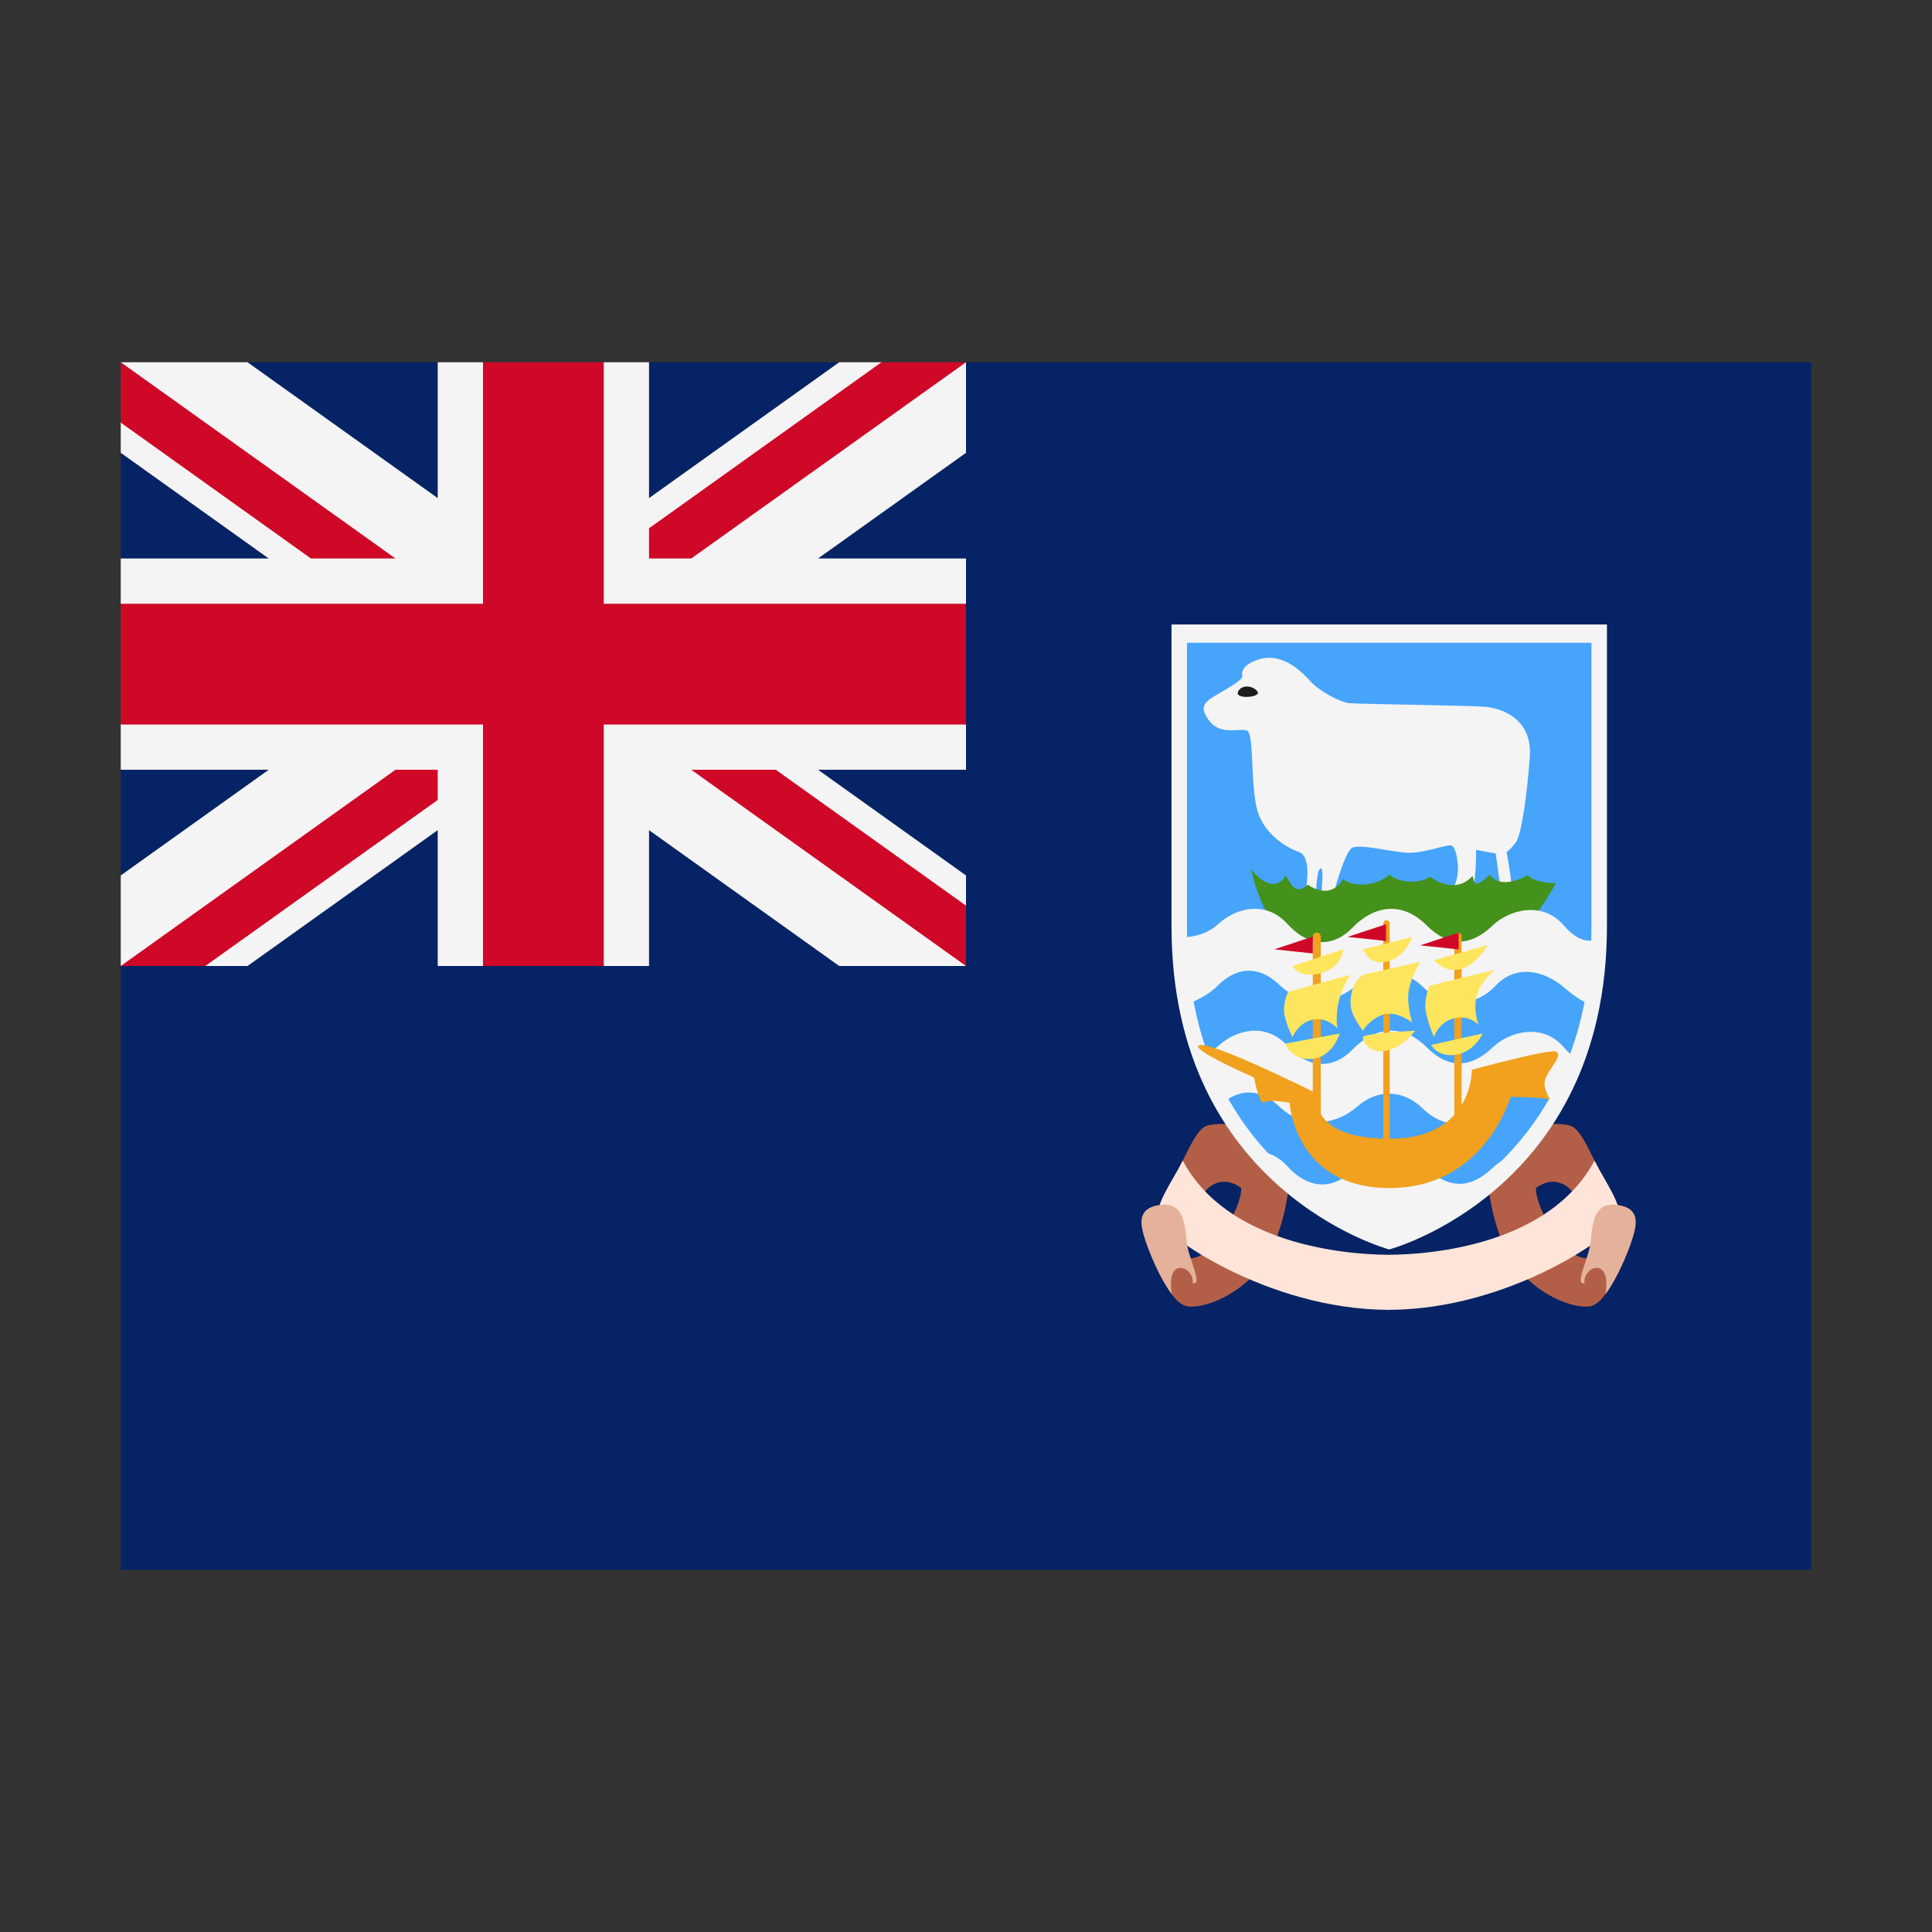 <svg width="32" height="32" viewBox="0 0 32 32" xmlns="http://www.w3.org/2000/svg">
  <rect x="0" y="0" width="32" height="32" fill="#333333" stroke="none"/>
  <polygon fill="#062365" points="16,6 30,6 30,26 2,26 2,16" />
  <polygon fill="#062365" points="4.1,6 7.25,6 9,7 10.75,6 13.9,6 16,7.5 16,9.25 15,11 16,12.75 16,14.5 13.9,16 10.75,16 9,15 7.25,16 4.1,16 2,14.5 2,12.75 3,11 2,9.25 2,7.5" />
  <polygon fill="#F4F4F4" points="16,6 15.3,6.25 14.6,6 13.9,6 10.75,8.25 10.75,6 10,6 9,6.5 8,6 7.25,6 7.25,8.25 4.1,6 2,6 2.25,6.5 2,7 2,7.5 4.45,9.25 2,9.25 2,10 2.5,11 2,12 2,12.75 4.45,12.75 2,14.5 2,16 2.7,15.75 3.4,16 4.1,16 7.25,13.75 7.25,16 8,16 9,15.5 10,16 10.75,16 10.75,13.75 13.9,16 16,16 15.75,15.5 16,15 16,14.5 13.55,12.75 16,12.75 16,12 15.5,11 16,10 16,9.25 13.55,9.25 16,7.5" />
  <path fill="#CF0828" d="M7.25,12.75h-0.7L2,16h1.4l3.85-2.75V12.75z M11.45,12.75L16,16v-1l-3.15-2.25H11.45z M10.75,9.25h0.7L16,6h-1.4l-3.85,2.75V9.25z M5.15,9.25L2,7V6l4.55,3.25H5.15z M16,12h-6v4H8v-4H2v-2h6V6h2v4h6V12z" />
  <path d="M19.41,19.582C19.622,19.185 19.77,18.788 19.942,18.668C20.115,18.548 21.084,18.644 21.272,18.86C21.461,19.076 21.364,20.194 20.992,20.819C20.62,21.444 19.925,21.685 19.665,21.636C19.405,21.588 19.237,21.119 19.189,20.951C19.141,20.782 19.3,20.722 19.665,20.831C20.031,20.939 20.571,20.014 20.559,19.677C20.247,19.448 19.973,19.629 19.851,19.905C19.731,20.183 19.41,19.582 19.41,19.582ZM26.59,19.582C26.59,19.582 26.269,20.183 26.148,19.905C26.026,19.629 25.752,19.448 25.44,19.677C25.428,20.014 25.962,20.939 26.328,20.831C26.693,20.722 26.851,20.782 26.804,20.951C26.756,21.119 26.594,21.588 26.334,21.636C26.074,21.685 25.379,21.444 25.007,20.819C24.634,20.194 24.538,19.076 24.727,18.86C24.916,18.644 25.884,18.548 26.058,18.668C26.23,18.788 26.378,19.185 26.59,19.582Z" fill="#b35f47" />
  <path d="M26.818,20.195C26.874,19.955 26.59,19.582 26.41,19.223C25.676,20.602 23.741,20.781 23,20.783C22.259,20.781 20.324,20.602 19.59,19.223C19.41,19.582 19.125,19.954 19.181,20.195C19.238,20.435 20.979,21.685 22.988,21.695L22.988,21.697L23,21.696L23.012,21.697L23.012,21.695C25.021,21.685 26.762,20.435 26.818,20.195Z" fill="#ffe5d9" />
  <path d="M18.925,20.387C18.889,20.226 18.865,19.978 19.262,19.954C19.658,19.93 19.622,20.399 19.666,20.639C19.709,20.88 19.923,21.3 19.754,21.252C19.791,20.988 19.301,20.782 19.41,21.438C19.185,21.142 18.976,20.611 18.925,20.387ZM27.074,20.387C27.024,20.611 26.814,21.142 26.59,21.438C26.699,20.782 26.209,20.988 26.245,21.252C26.077,21.3 26.291,20.88 26.334,20.639C26.378,20.399 26.341,19.93 26.738,19.954C27.134,19.978 27.111,20.226 27.074,20.387Z" fill="#e4b29a" />
  <path d="M26.616,10.343L19.404,10.343L19.404,15.343C19.404,19.734 23.01,20.695 23.01,20.695C23.01,20.695 26.616,19.734 26.616,15.343L26.616,10.343Z" fill="#f4f4f4" />
  <path d="M23.009,20.387C22.611,20.268 19.66,19.248 19.66,15.348L19.66,10.646L26.359,10.646L26.359,15.348C26.359,19.212 23.381,20.27 23.009,20.387Z" fill="#46a4fb" />
  <path d="M21.576,14.991C21.66,14.654 21.721,14.185 21.516,14.113C21.311,14.041 20.95,13.825 20.83,13.44C20.711,13.055 20.771,12.166 20.662,12.106C20.554,12.046 20.23,12.19 20.038,11.95C19.845,11.71 19.965,11.625 20.098,11.541C20.23,11.457 20.602,11.265 20.578,11.192C20.554,11.12 20.602,11.005 20.83,10.928C21.251,10.783 21.588,11.156 21.72,11.3C21.852,11.445 22.201,11.637 22.357,11.648C22.513,11.661 24.4,11.685 24.617,11.708C24.833,11.732 25.386,11.877 25.338,12.538C25.291,13.198 25.197,13.836 25.105,13.956C25.014,14.076 24.954,14.112 24.954,14.112C24.954,14.112 25.05,14.642 25.038,14.737C25.025,14.833 24.858,14.869 24.845,14.701C24.833,14.532 24.773,14.136 24.773,14.136L24.448,14.077C24.448,14.077 24.461,14.654 24.352,14.822C24.244,14.991 23.968,14.882 24.04,14.762C24.112,14.642 24.148,14.534 24.148,14.39C24.148,14.246 24.112,14.029 24.04,14.005C23.968,13.982 23.608,14.125 23.343,14.125C23.078,14.125 22.49,13.957 22.381,14.053C22.273,14.149 22.129,14.642 22.057,14.918C21.984,15.195 21.864,15.027 21.877,14.895C21.889,14.762 21.937,14.318 21.864,14.39C21.792,14.462 21.817,14.798 21.768,14.907C21.72,15.015 21.576,14.991 21.576,14.991Z" fill="#f4f4f4" />
  <path d="M20.722,14.389C20.722,14.389 20.878,15.286 21.468,15.675C22.057,16.065 24.528,15.964 24.953,15.663C25.378,15.362 25.77,14.629 25.77,14.629C25.77,14.629 25.421,14.629 25.301,14.497C24.953,14.689 24.748,14.605 24.677,14.485C24.401,14.761 24.424,14.593 24.388,14.508C24.148,14.785 23.799,14.617 23.691,14.521C23.451,14.677 23.091,14.581 23.018,14.485C22.742,14.725 22.333,14.665 22.249,14.557C22.069,14.858 21.804,14.749 21.66,14.653C21.455,14.845 21.371,14.629 21.299,14.497C21.131,14.786 20.854,14.582 20.722,14.389Z" fill="#44911b" />
  <path d="M19.521,15.519C19.521,15.519 19.893,15.567 20.181,15.303C20.47,15.038 20.963,14.906 21.323,15.303C21.684,15.7 22.092,15.688 22.404,15.363C22.717,15.038 23.186,14.885 23.631,15.328C24.075,15.772 24.46,15.582 24.724,15.328C24.989,15.075 25.541,14.909 25.902,15.328C26.263,15.748 26.515,15.52 26.515,15.52L26.359,16.626C26.359,16.626 26.251,16.65 25.914,16.362C25.578,16.073 25.109,15.965 24.773,16.325C24.436,16.686 23.931,16.698 23.571,16.349C23.211,16.001 22.79,16.037 22.478,16.313C22.165,16.589 21.624,16.722 21.191,16.313C20.759,15.905 20.386,16.108 20.17,16.325C19.954,16.542 19.661,16.626 19.661,16.626L19.521,15.519ZM19.891,17.492C19.986,17.46 20.088,17.408 20.181,17.322C20.47,17.057 20.963,16.925 21.323,17.322C21.684,17.718 22.092,17.706 22.404,17.382C22.717,17.057 23.186,16.903 23.631,17.347C24.075,17.79 24.46,17.6 24.724,17.347C24.989,17.093 25.541,16.927 25.902,17.347C25.974,17.43 26.042,17.488 26.104,17.527C26.167,17.766 25.828,18.31 25.782,18.28C25.463,18.071 25.067,18.027 24.773,18.342C24.436,18.703 23.931,18.715 23.571,18.366C23.211,18.018 22.79,18.054 22.478,18.33C22.165,18.606 21.624,18.738 21.191,18.33C20.818,17.976 20.488,18.082 20.266,18.257C20.231,18.286 19.692,17.561 19.891,17.492ZM20.83,19.068C21.001,19.079 21.174,19.152 21.324,19.317C21.684,19.714 22.093,19.702 22.405,19.377C22.718,19.052 23.187,18.898 23.631,19.342C24.076,19.785 24.461,19.595 24.725,19.342C24.821,19.25 24.956,19.168 25.105,19.124C24.61,19.835 23.198,20.555 23.01,20.555C22.819,20.555 21.288,19.882 20.83,19.068Z" fill="#f4f4f4" />
  <path d="M20.506,11.457C20.566,11.325 20.769,11.361 20.83,11.457C20.891,11.553 20.446,11.589 20.506,11.457Z" fill="#1c1c1c" />
  <path d="M19.847,17.322C19.774,17.411 20.771,17.847 20.771,17.847C20.771,17.847 20.859,18.32 20.939,18.26C21.019,18.2 21.36,18.265 21.36,18.265C21.36,18.265 21.441,19.678 23.018,19.678C24.595,19.678 25.019,18.168 25.019,18.168C25.019,18.168 25.588,18.175 25.655,18.21C25.722,18.245 25.518,18.023 25.603,17.847C25.687,17.671 25.891,17.467 25.771,17.418C25.651,17.371 24.378,17.719 24.378,17.719C24.378,17.719 24.401,18.861 23.019,18.861C21.637,18.861 21.818,18.115 21.818,18.115C21.818,18.115 19.959,17.185 19.847,17.322Z" fill="#f1a11e" />
  <path d="M21.876,18.555C21.876,18.592 21.847,18.622 21.81,18.622C21.773,18.622 21.744,18.592 21.744,18.555L21.744,15.513C21.744,15.477 21.773,15.447 21.81,15.447C21.847,15.447 21.876,15.476 21.876,15.513L21.876,18.555ZM23.018,18.927C23.018,18.957 22.994,18.981 22.964,18.981C22.934,18.981 22.911,18.957 22.911,18.927L22.911,15.297C22.911,15.267 22.934,15.243 22.964,15.243C22.994,15.243 23.018,15.267 23.018,15.297L23.018,18.927ZM24.208,18.728C24.208,18.762 24.181,18.788 24.148,18.788C24.115,18.788 24.088,18.762 24.088,18.728L24.088,15.507C24.088,15.474 24.115,15.447 24.148,15.447C24.181,15.447 24.208,15.474 24.208,15.507L24.208,18.728Z" fill="#f1a11e" />
  <path d="M21.408,16C21.408,16 21.516,16.216 21.876,16.12C22.237,16.024 22.248,15.723 22.248,15.723L21.408,16ZM23.391,15.519L22.574,15.724C22.574,15.724 22.658,15.991 22.964,15.929C23.271,15.868 23.391,15.519 23.391,15.519ZM23.751,15.904C23.751,15.904 23.944,16.132 24.208,16.048C24.473,15.965 24.641,15.652 24.641,15.652L23.751,15.904ZM22.369,16.145L21.338,16.428C21.338,16.428 21.239,16.612 21.275,16.805C21.311,16.997 21.408,17.177 21.408,17.177C21.408,17.177 21.504,16.937 21.744,16.888C21.985,16.84 22.153,17.033 22.153,17.033C22.153,17.033 22.061,16.593 22.369,16.145ZM22.574,16.145C22.574,16.145 22.364,16.264 22.369,16.625C22.372,16.823 22.574,17.072 22.574,17.072C22.574,17.072 22.682,16.878 22.911,16.805C23.139,16.733 23.391,16.938 23.391,16.938C23.391,16.938 23.297,16.646 23.331,16.421C23.366,16.195 23.524,15.93 23.524,15.93L22.574,16.145ZM23.679,16.325C23.679,16.325 23.607,16.482 23.607,16.662C23.607,16.842 23.751,17.178 23.751,17.178C23.751,17.178 23.824,16.925 24.088,16.865C24.353,16.805 24.497,16.985 24.497,16.985C24.497,16.985 24.408,16.808 24.447,16.548C24.485,16.288 24.75,16.067 24.75,16.067L23.679,16.325ZM22.189,17.118L21.288,17.286C21.288,17.286 21.396,17.575 21.738,17.538C22.081,17.502 22.189,17.118 22.189,17.118ZM23.439,17.072C23.439,17.072 22.574,17.119 22.574,17.178C22.574,17.237 22.658,17.455 22.946,17.407C23.234,17.359 23.439,17.072 23.439,17.072ZM24.557,17.118L23.704,17.308C23.704,17.308 23.824,17.526 24.131,17.466C24.436,17.406 24.557,17.118 24.557,17.118Z" fill="#fee55e" />
  <path d="M21.744,15.513L21.107,15.724L21.744,15.792L21.744,15.513ZM22.958,15.308L22.321,15.518L22.958,15.586L22.958,15.308ZM24.16,15.447L23.523,15.658L24.16,15.726L24.16,15.447Z" fill="#cf0828" />
</svg>
